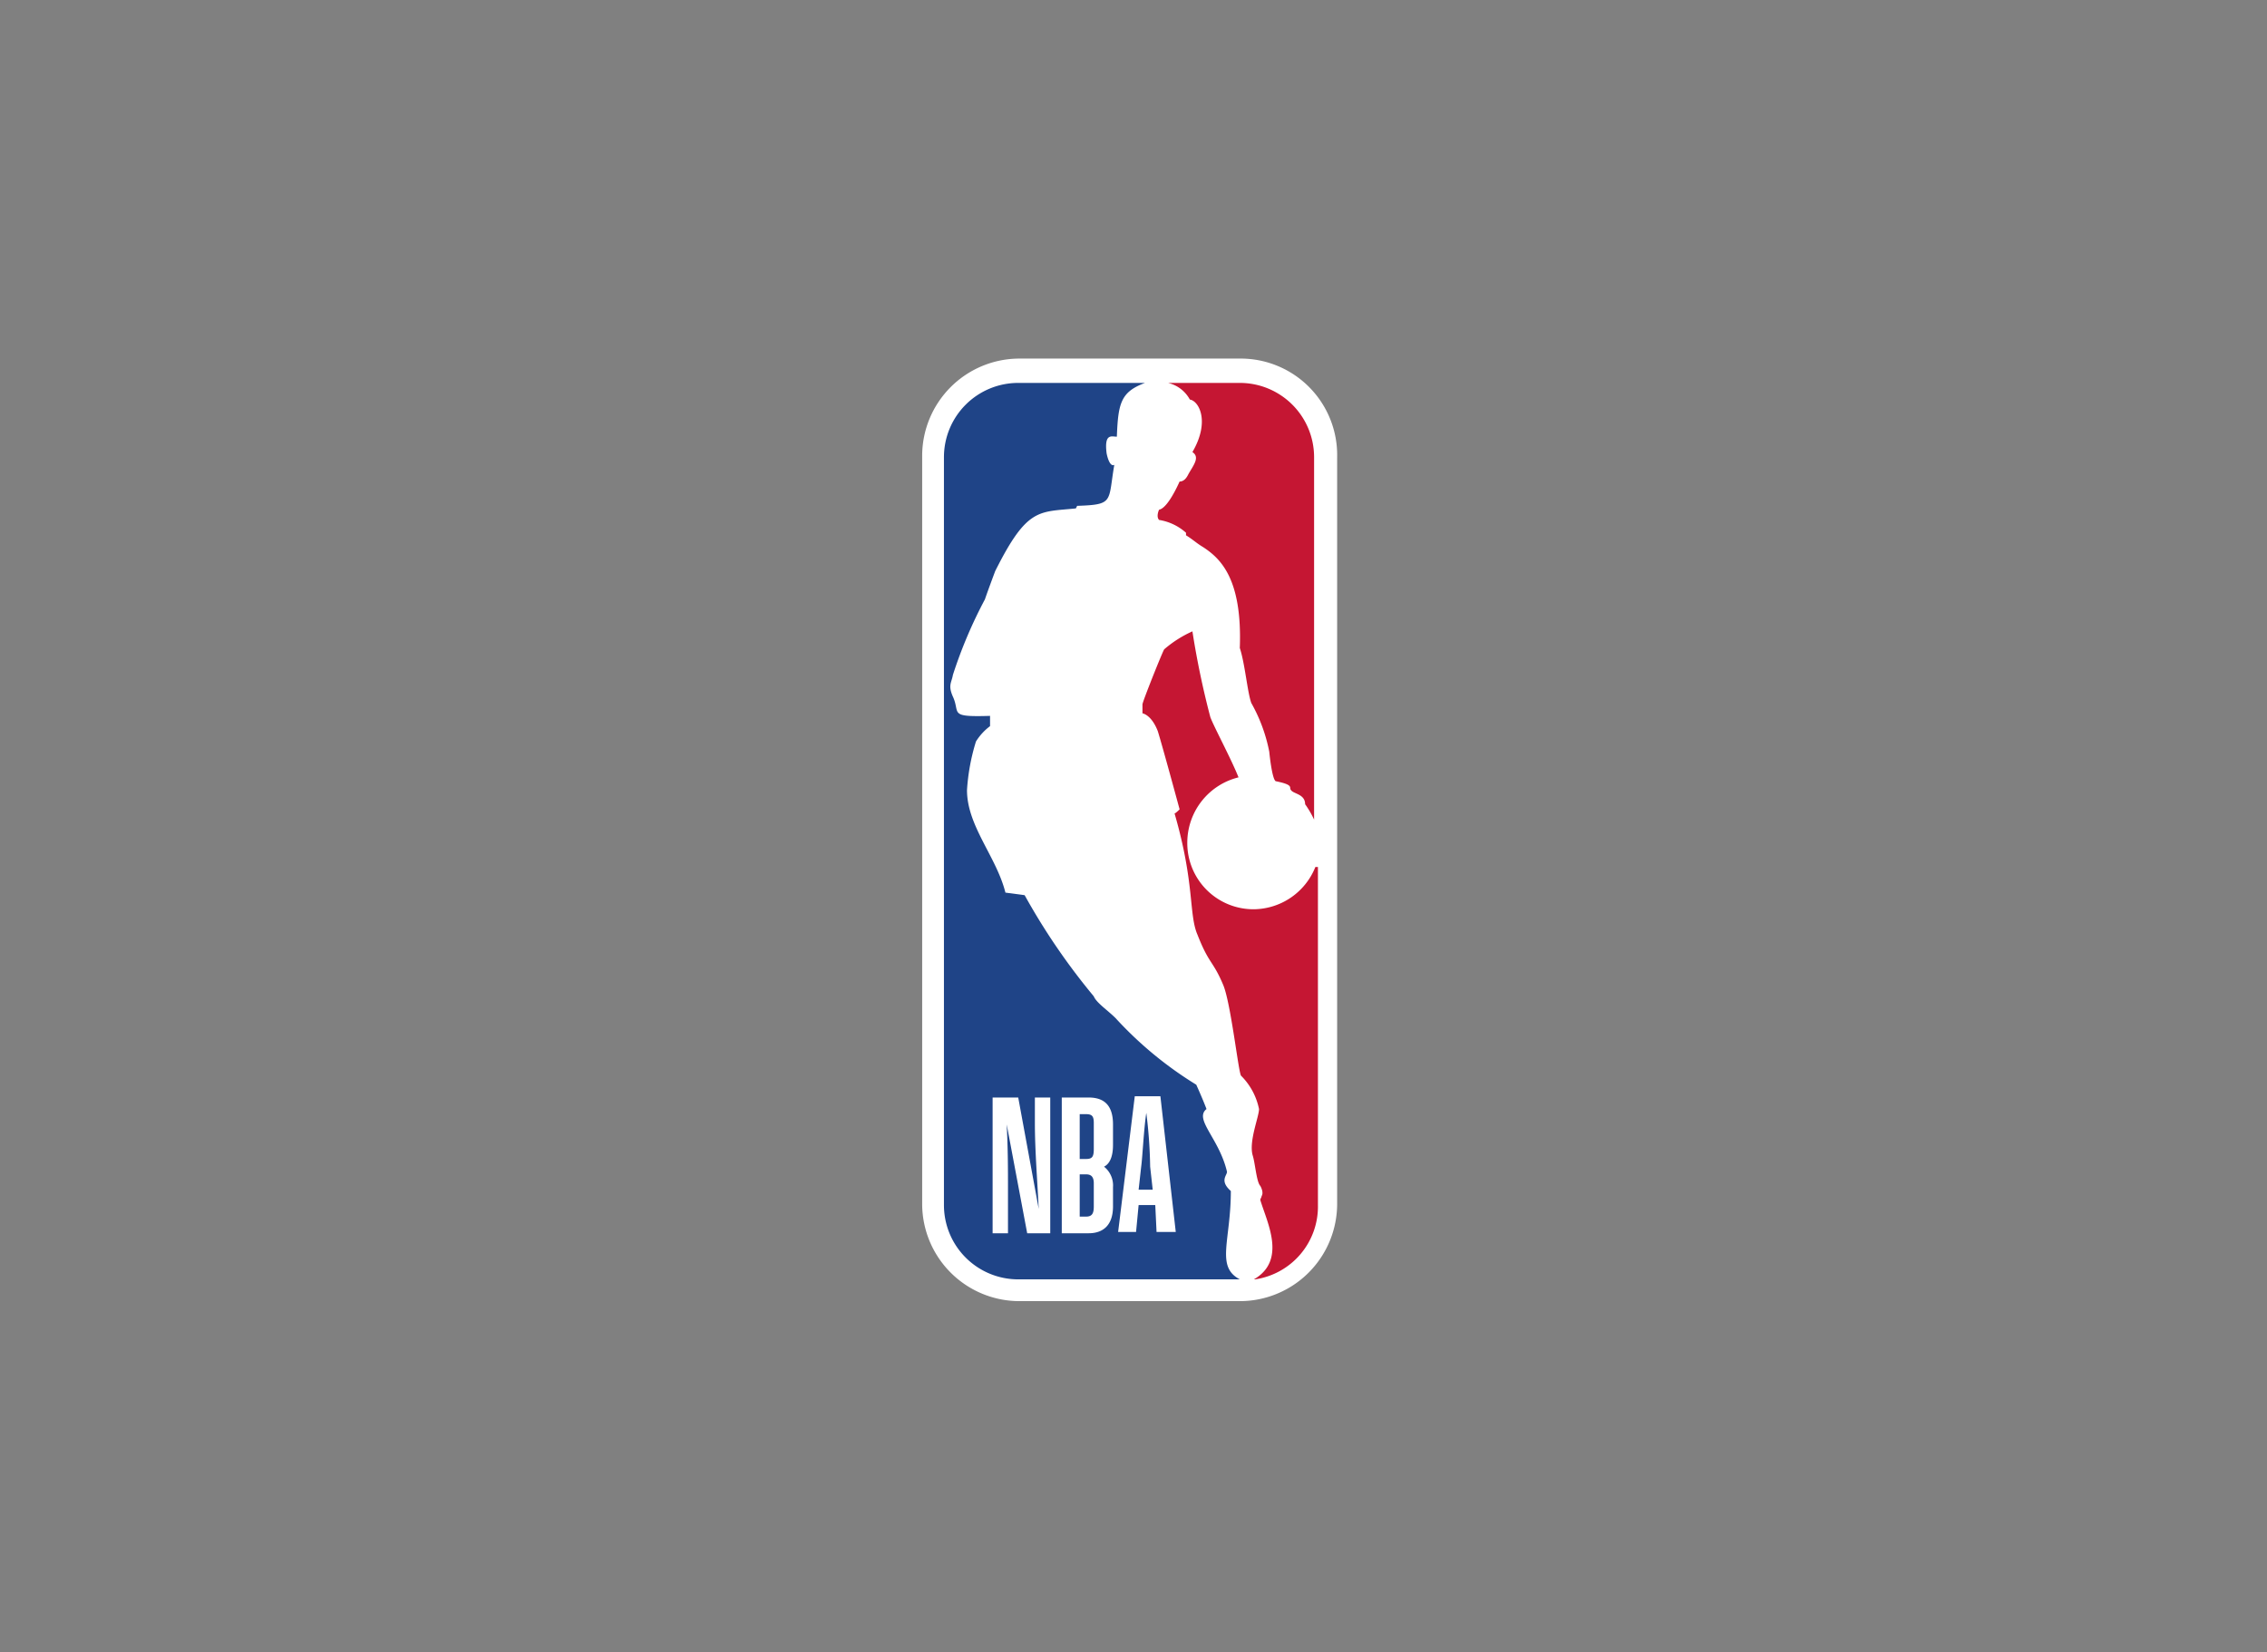 <svg xmlns="http://www.w3.org/2000/svg" width="177" height="129" viewBox="0 0 177 129">
  <rect x="0" y="0" width="177" height="129" fill="#808080" stroke="none"/>
  <g id="cl-12" transform="translate(-706 -214)">
    <rect id="Rectangle_56" data-name="Rectangle 56" width="177" height="129" transform="translate(706 214)" fill="#ffffff" fill-opacity="0"/>
    <g id="Group_66" data-name="Group 66" transform="translate(778 242)">
      <path id="Path_138" data-name="Path 138" d="M508.4,122.3H491.1a7.6,7.6,0,0,0-7.6,7.6v58.4a7.6,7.6,0,0,0,7.6,7.6h17.2a7.6,7.6,0,0,0,7.6-7.6V130a7.534,7.534,0,0,0-7.5-7.7" transform="translate(-483.5 -122.3)" fill="#fff"/>
      <path id="Path_139" data-name="Path 139" d="M504.1,135.9v.2c.5.3.8.6,1.3.9,1.4.9,3.1,2.5,2.9,7.9.4,1.2.6,3.5.9,4.3a12.629,12.629,0,0,1,1.4,3.8s.2,2.1.5,2.3c1.5.3,1,.5,1.2.7.2.3,1.1.3,1.1,1.1a7.46,7.46,0,0,1,.7,1.2V130a5.8,5.8,0,0,0-5.8-5.8h-5.6a2.621,2.621,0,0,1,1.7,1.3c.7.1,1.6,1.7.2,4.1.6.4.1,1-.3,1.7-.1.2-.3.6-.7.6-.5,1.1-1.1,2.1-1.6,2.2-.1.2-.2.6,0,.8a4.133,4.133,0,0,1,2.1,1" transform="translate(-483.5 -122.3)" fill="#c51633"/>
      <path id="Path_140" data-name="Path 140" d="M514.2,162a5.237,5.237,0,0,1-4.8,3.3,5.164,5.164,0,0,1-5.2-5.2,5.254,5.254,0,0,1,4-5.1c-.6-1.5-1.9-3.9-2.2-4.7a66,66,0,0,1-1.4-6.7,8.984,8.984,0,0,0-2.2,1.4c-.1.1-1.7,4.1-1.7,4.3v.7s.7.1,1.2,1.4c.4,1.3,1.7,6.1,1.7,6.1s-.4.4-.4.3c1.6,5.5,1.1,7.9,1.8,9.5.9,2.3,1.2,2,2,3.9.6,1.4,1.2,6.9,1.4,7.1a5.1,5.1,0,0,1,1.4,2.6c0,.6-.8,2.5-.5,3.6.2.6.3,2.1.6,2.4,0,0,.3.5.1.8,0,.1-.1.2-.1.3.5,1.7,2.1,4.7-.5,6.2h.1a5.749,5.749,0,0,0,4.9-5.8V162Z" transform="translate(-483.5 -122.3)" fill="#c51633"/>
      <path id="Path_141" data-name="Path 141" d="M507.6,187.3c-.9-.8-.3-1.2-.3-1.5-.6-2.6-2.6-4.1-1.6-4.9-.3-.8-.8-1.9-.8-1.9a29.326,29.326,0,0,1-6.3-5.2c-.6-.6-1.5-1.2-1.7-1.7a51.1,51.1,0,0,1-5.4-7.9L490,164c-.7-2.8-3-5.2-3-8a16.166,16.166,0,0,1,.7-3.8,4.429,4.429,0,0,1,1.1-1.2v-.8c-3.3.1-2.3-.2-2.9-1.5-.4-.9-.1-1.1,0-1.7a36.089,36.089,0,0,1,2.5-5.9c.2-.6.8-2.2.8-2.2,2.5-5,3.4-4.6,6.3-4.9l.1-.2c2.9-.1,2.4-.3,2.9-3.2-.4.2-.6-.9-.6-.9-.2-1.6.4-1.3.8-1.3.1-2.6.3-3.5,2.2-4.2H491a5.8,5.8,0,0,0-5.8,5.8v58.4a5.8,5.8,0,0,0,5.8,5.8h17.3C506.4,193.2,507.6,191.2,507.6,187.3Z" transform="translate(-483.5 -122.3)" fill="#1f4487"/>
      <path id="Path_142" data-name="Path 142" d="M494.4,190.6V180h2.1c1.2,0,1.9.6,1.9,2.1v1.6c0,1-.3,1.5-.7,1.7a1.874,1.874,0,0,1,.7,1.6v1.5c0,1.5-.8,2.1-1.9,2.1Zm1.4-4.6v3.3h.5c.5,0,.6-.3.6-.8v-1.8c0-.5-.2-.7-.6-.7Zm0-4.7v3.5h.5c.5,0,.6-.2.6-.8v-2c0-.5-.1-.7-.6-.7Zm5.9,7.1h-1.3l-.2,2.1h-1.4l1.3-10.6h2l1.2,10.6h-1.5Zm-.7-7.2h0c-.2,1.3-.3,3.5-.4,4.2l-.2,1.8h1.1l-.2-1.8a37.283,37.283,0,0,0-.3-4.2m-10.8,9.4H489V180h2l1.6,8.7c-.1-2.1-.3-4.6-.3-6.7v-2h1.2v10.6h-1.8l-1.6-8.5c.1,2,.1,3.5.1,5.1v3.4Z" transform="translate(-483.5 -122.3)" fill="#fff"/>
    </g>
  </g>
</svg>
